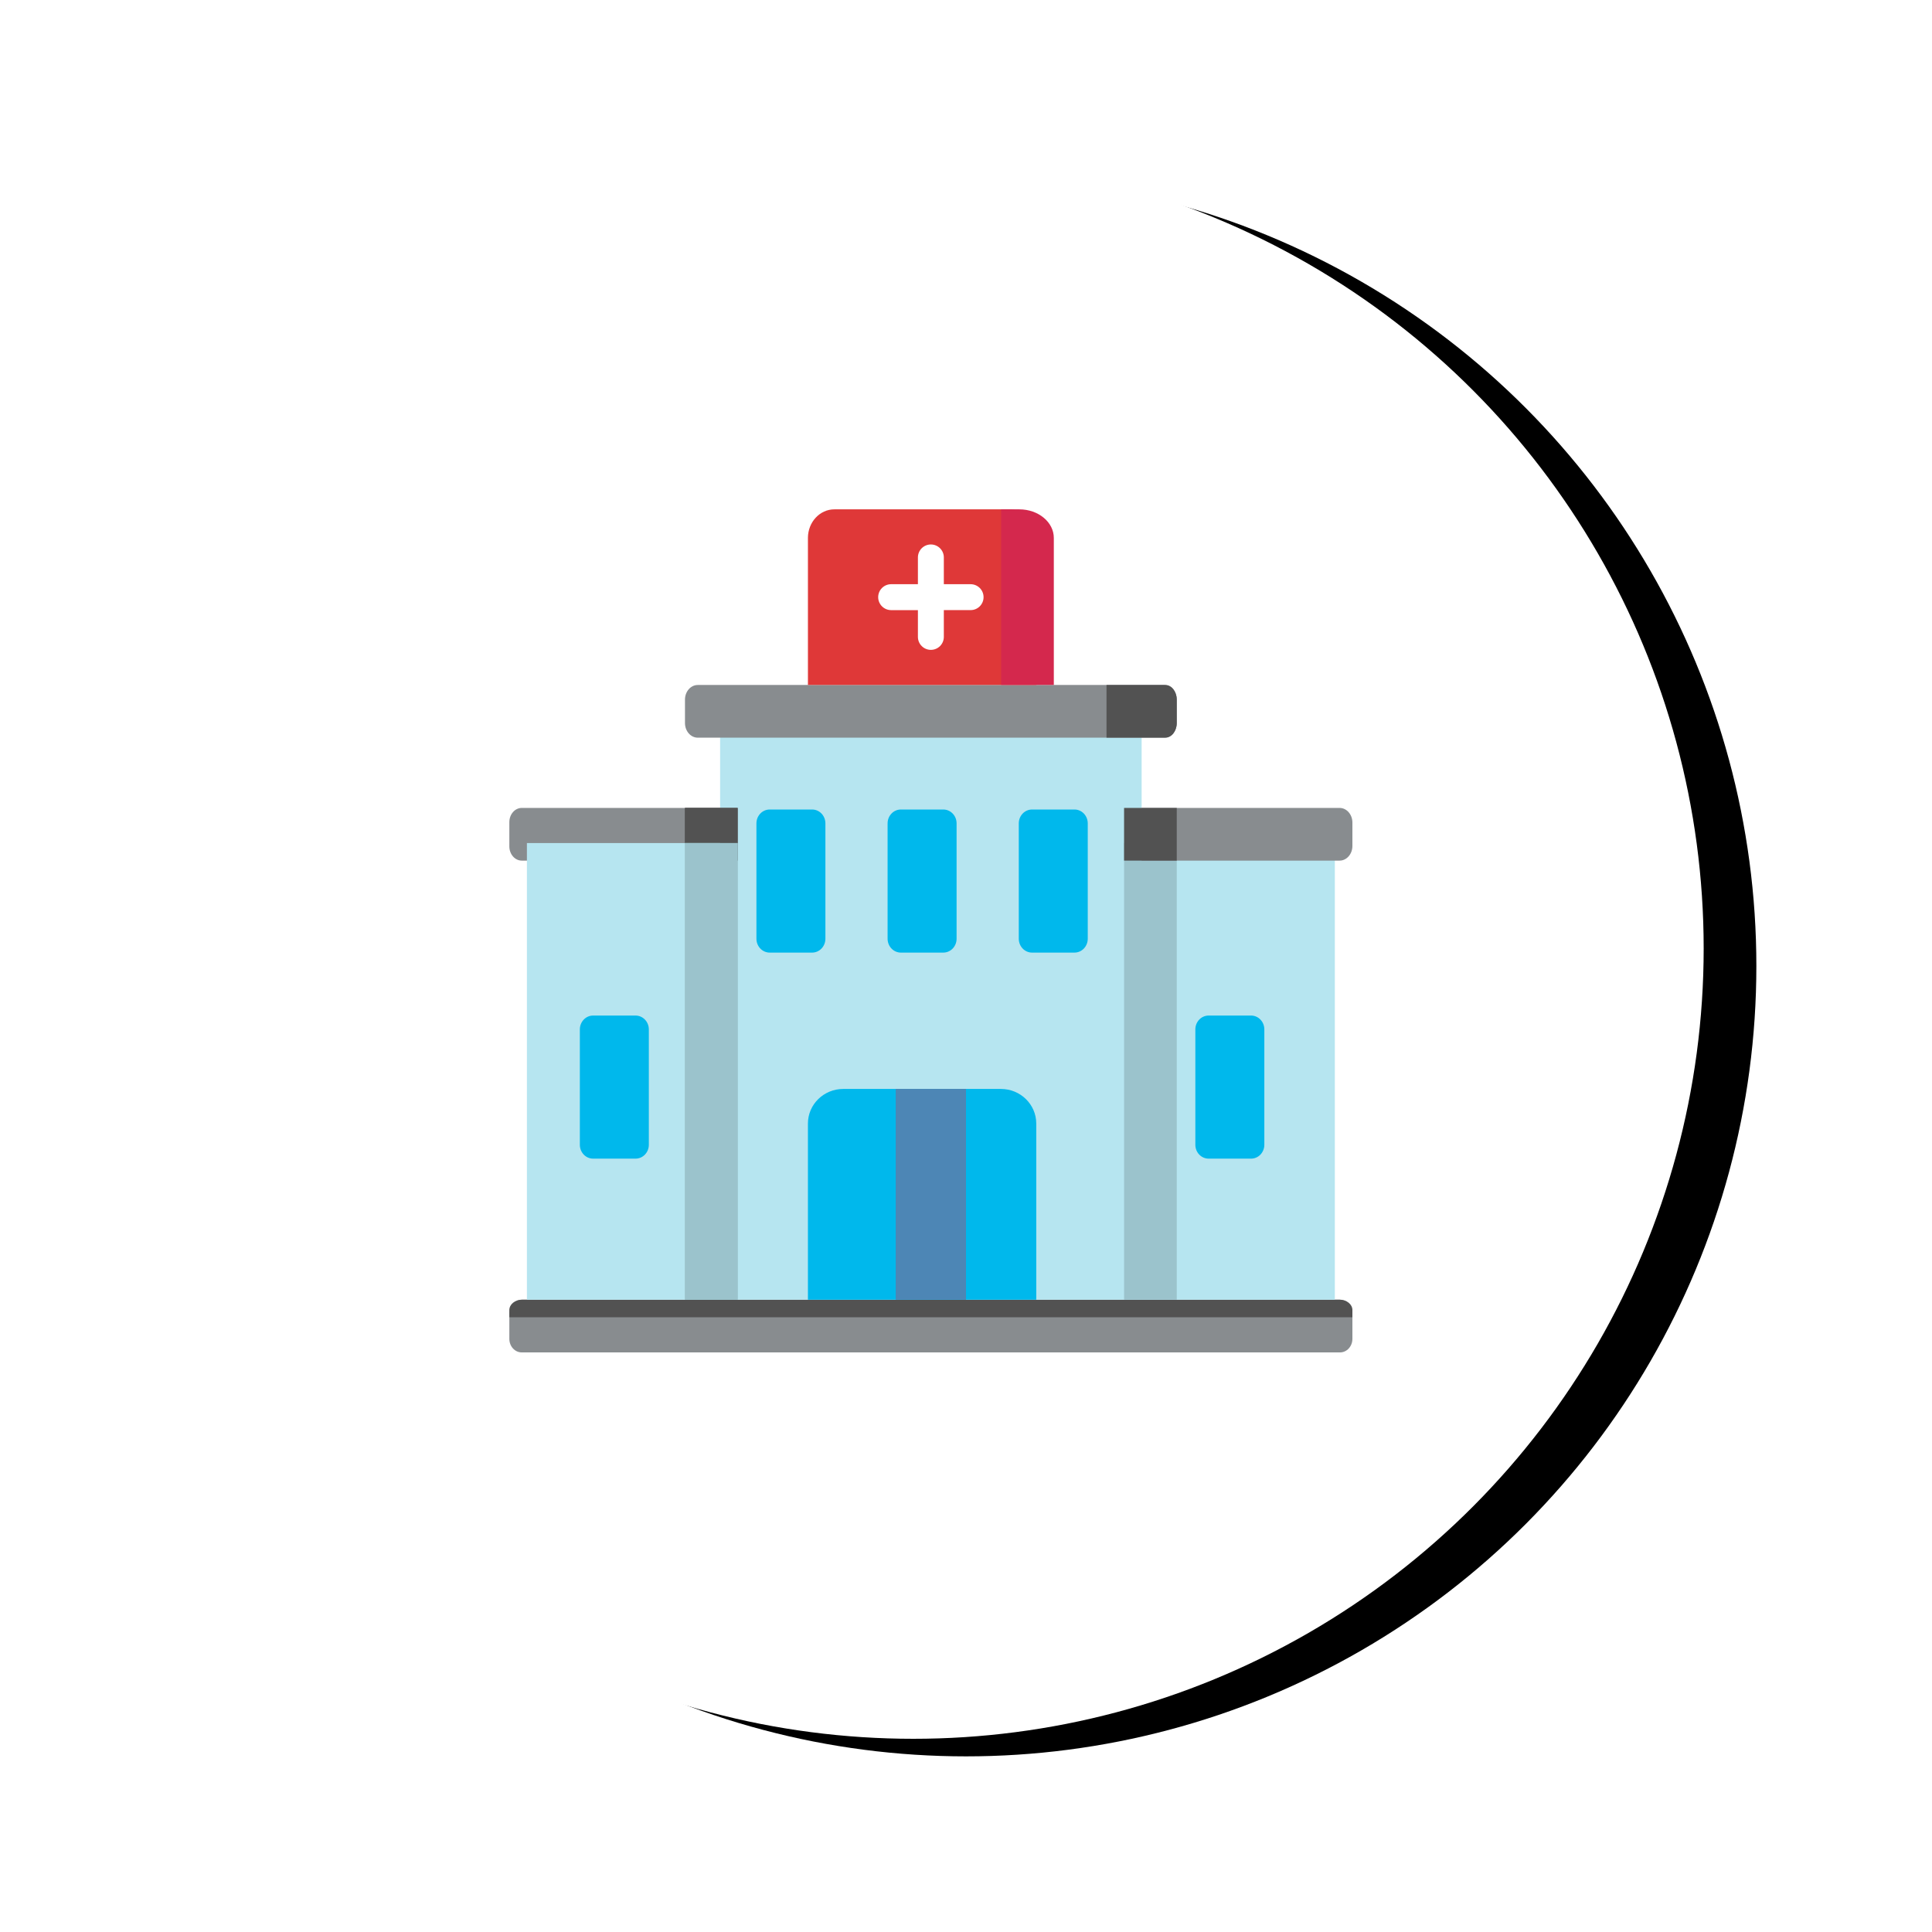 <svg xmlns="http://www.w3.org/2000/svg" xmlns:xlink="http://www.w3.org/1999/xlink" width="110" height="110" viewBox="0 0 110 110">
    <defs>
        <filter id="up4ba8thqa" width="136.7%" height="136.7%" x="-15%" y="-17.2%" filterUnits="objectBoundingBox">
            <feOffset dx="3" dy="1" in="SourceAlpha" result="shadowOffsetOuter1"/>
            <feGaussianBlur in="shadowOffsetOuter1" result="shadowBlurOuter1" stdDeviation="5"/>
            <feColorMatrix in="shadowBlurOuter1" values="0 0 0 0 0.937 0 0 0 0 0.965 0 0 0 0 1 0 0 0 1 0"/>
        </filter>
        <circle id="0vdy9rpxwb" cx="45" cy="45" r="45"/>
    </defs>
    <g fill="none" fill-rule="evenodd">
        <g>
            <g>
                <g>
                    <g transform="translate(-449 -611) translate(36 582) translate(420 38)">
                        <use fill="#000" filter="url(#up4ba8thqa)" xlink:href="#0vdy9rpxwb"/>
                        <use fill="#FFF" xlink:href="#0vdy9rpxwb"/>
                    </g>
                    <g fill-rule="nonzero">
                        <path fill="#888C8F" d="M47.297 48H.703C.315 48 0 47.655 0 47.23v-1.46c0-.425.315-.77.703-.77h46.594c.388 0 .703.345.703.77v1.46c0 .425-.315.77-.703.77z" transform="translate(-449 -611) translate(36 582) translate(420 38) translate(22 20)"/>
                        <path fill="#525252" d="M0 45.588V46h48v-.412c0-.325-.324-.588-.724-.588H.724c-.4 0-.724.263-.724.588z" transform="translate(-449 -611) translate(36 582) translate(420 38) translate(22 20)"/>
                        <path fill="#B6E5F0" d="M12 12L36 12 36 45 12 45z" transform="translate(-449 -611) translate(36 582) translate(420 38) translate(22 20)"/>
                        <path fill="#888C8F" d="M37.272 10c.402 0 .728.373.728.833v1.334c0 .46-.326.833-.728.833H10.728c-.402 0-.728-.373-.728-.833v-1.334c0-.46.326-.833.728-.833h26.544z" transform="translate(-449 -611) translate(36 582) translate(420 38) translate(22 20)"/>
                        <path fill="#525252" d="M34 10v3h3.355c.356 0 .645-.373.645-.833v-1.334c0-.46-.289-.833-.645-.833H34z" transform="translate(-449 -611) translate(36 582) translate(420 38) translate(22 20)"/>
                        <path fill="#888C8F" d="M12 20H.708C.318 20 0 19.638 0 19.19V17.81C0 17.362.317 17 .708 17H12v3z" transform="translate(-449 -611) translate(36 582) translate(420 38) translate(22 20)"/>
                        <path fill="#525252" d="M10 17L13 17 13 20 10 20z" transform="translate(-449 -611) translate(36 582) translate(420 38) translate(22 20)"/>
                        <path fill="#525252" d="M10 17L13 17 13 20 10 20z" transform="translate(-449 -611) translate(36 582) translate(420 38) translate(22 20)"/>
                        <path fill="#00B8EC" d="M30 45H17V34.97c0-1.088.9-1.97 2.01-1.97h8.98c1.11 0 2.01.882 2.01 1.97V45z" transform="translate(-449 -611) translate(36 582) translate(420 38) translate(22 20)"/>
                        <path fill="#4D86B5" d="M22 33L26 33 26 45 22 45z" transform="translate(-449 -611) translate(36 582) translate(420 38) translate(22 20)"/>
                        <path fill="#B6E5F0" d="M1 19L12 19 12 45 1 45z" transform="translate(-449 -611) translate(36 582) translate(420 38) translate(22 20)"/>
                        <path fill="#9BC3CC" d="M10 19L13 19 13 45 10 45z" transform="translate(-449 -611) translate(36 582) translate(420 38) translate(22 20)"/>
                        <path fill="#9BC3CC" d="M10 19L13 19 13 45 10 45z" transform="translate(-449 -611) translate(36 582) translate(420 38) translate(22 20)"/>
                        <path fill="#B6E5F0" d="M47 45L36 45 36 19 47 19z" transform="translate(-449 -611) translate(36 582) translate(420 38) translate(22 20)"/>
                        <path fill="#9BC3CC" d="M35 19L38 19 38 45 35 45z" transform="translate(-449 -611) translate(36 582) translate(420 38) translate(22 20)"/>
                        <g fill="#00B8EC">
                            <path d="M13.24 8.237h-2.417c-.417 0-.755-.354-.755-.79V.88c0-.436.338-.79.755-.79h2.417c.417 0 .755.354.755.79v6.567c0 .436-.338.79-.755.79zM20.708 8.237h-2.416c-.418 0-.756-.354-.756-.79V.88c0-.436.338-.79.756-.79h2.416c.418 0 .756.354.756.79v6.567c0 .436-.338.79-.756.79zM28.177 8.237H25.76c-.417 0-.755-.354-.755-.79V.88c0-.436.338-.79.755-.79h2.417c.417 0 .755.354.755.79v6.567c0 .436-.338.79-.755.79zM3.186 19.968H.769c-.417 0-.755-.354-.755-.79v-6.567c0-.436.338-.79.755-.79h2.417c.418 0 .756.354.756.79v6.567c0 .437-.338.79-.756.79zM35.814 19.968h2.417c.417 0 .755-.354.755-.79v-6.567c0-.436-.338-.79-.755-.79h-2.417c-.418 0-.756.354-.756.79v6.567c0 .437.338.79.756.79z" transform="translate(-449 -611) translate(36 582) translate(420 38) translate(22 20) translate(4 17)"/>
                        </g>
                        <path fill="#888C8F" d="M47.27 17c.403 0 .73.373.73.833v1.334c0 .46-.327.833-.73.833H36v-3h11.27z" transform="translate(-449 -611) translate(36 582) translate(420 38) translate(22 20)"/>
                        <path fill="#525252" d="M35 17L38 17 38 20 35 20z" transform="translate(-449 -611) translate(36 582) translate(420 38) translate(22 20)"/>
                        <path fill="#DF3838" d="M30 10V1.629C30 .729 29.327 0 28.496 0h-9.992C17.674 0 17 .73 17 1.629V10h13z" transform="translate(-449 -611) translate(36 582) translate(420 38) translate(22 20)"/>
                        <path fill="#D4284D" d="M28 0v10h3V1.629C31 .729 30.12 0 29.035 0H28z" transform="translate(-449 -611) translate(36 582) translate(420 38) translate(22 20)"/>
                        <path fill="#FFF" d="M26.262 4.262h-1.524V2.738c0-.408-.33-.738-.738-.738s-.738.33-.738.738v1.524h-1.524c-.408 0-.738.33-.738.738 0 .407.33.738.738.738h1.524v1.524c0 .408.33.738.738.738s.738-.33.738-.738V5.737h1.524c.408 0 .738-.33.738-.737 0-.408-.33-.738-.738-.738z" transform="translate(-449 -611) translate(36 582) translate(420 38) translate(22 20)"/>
                    </g>
                </g>
            </g>
        </g>
    </g>
</svg>
